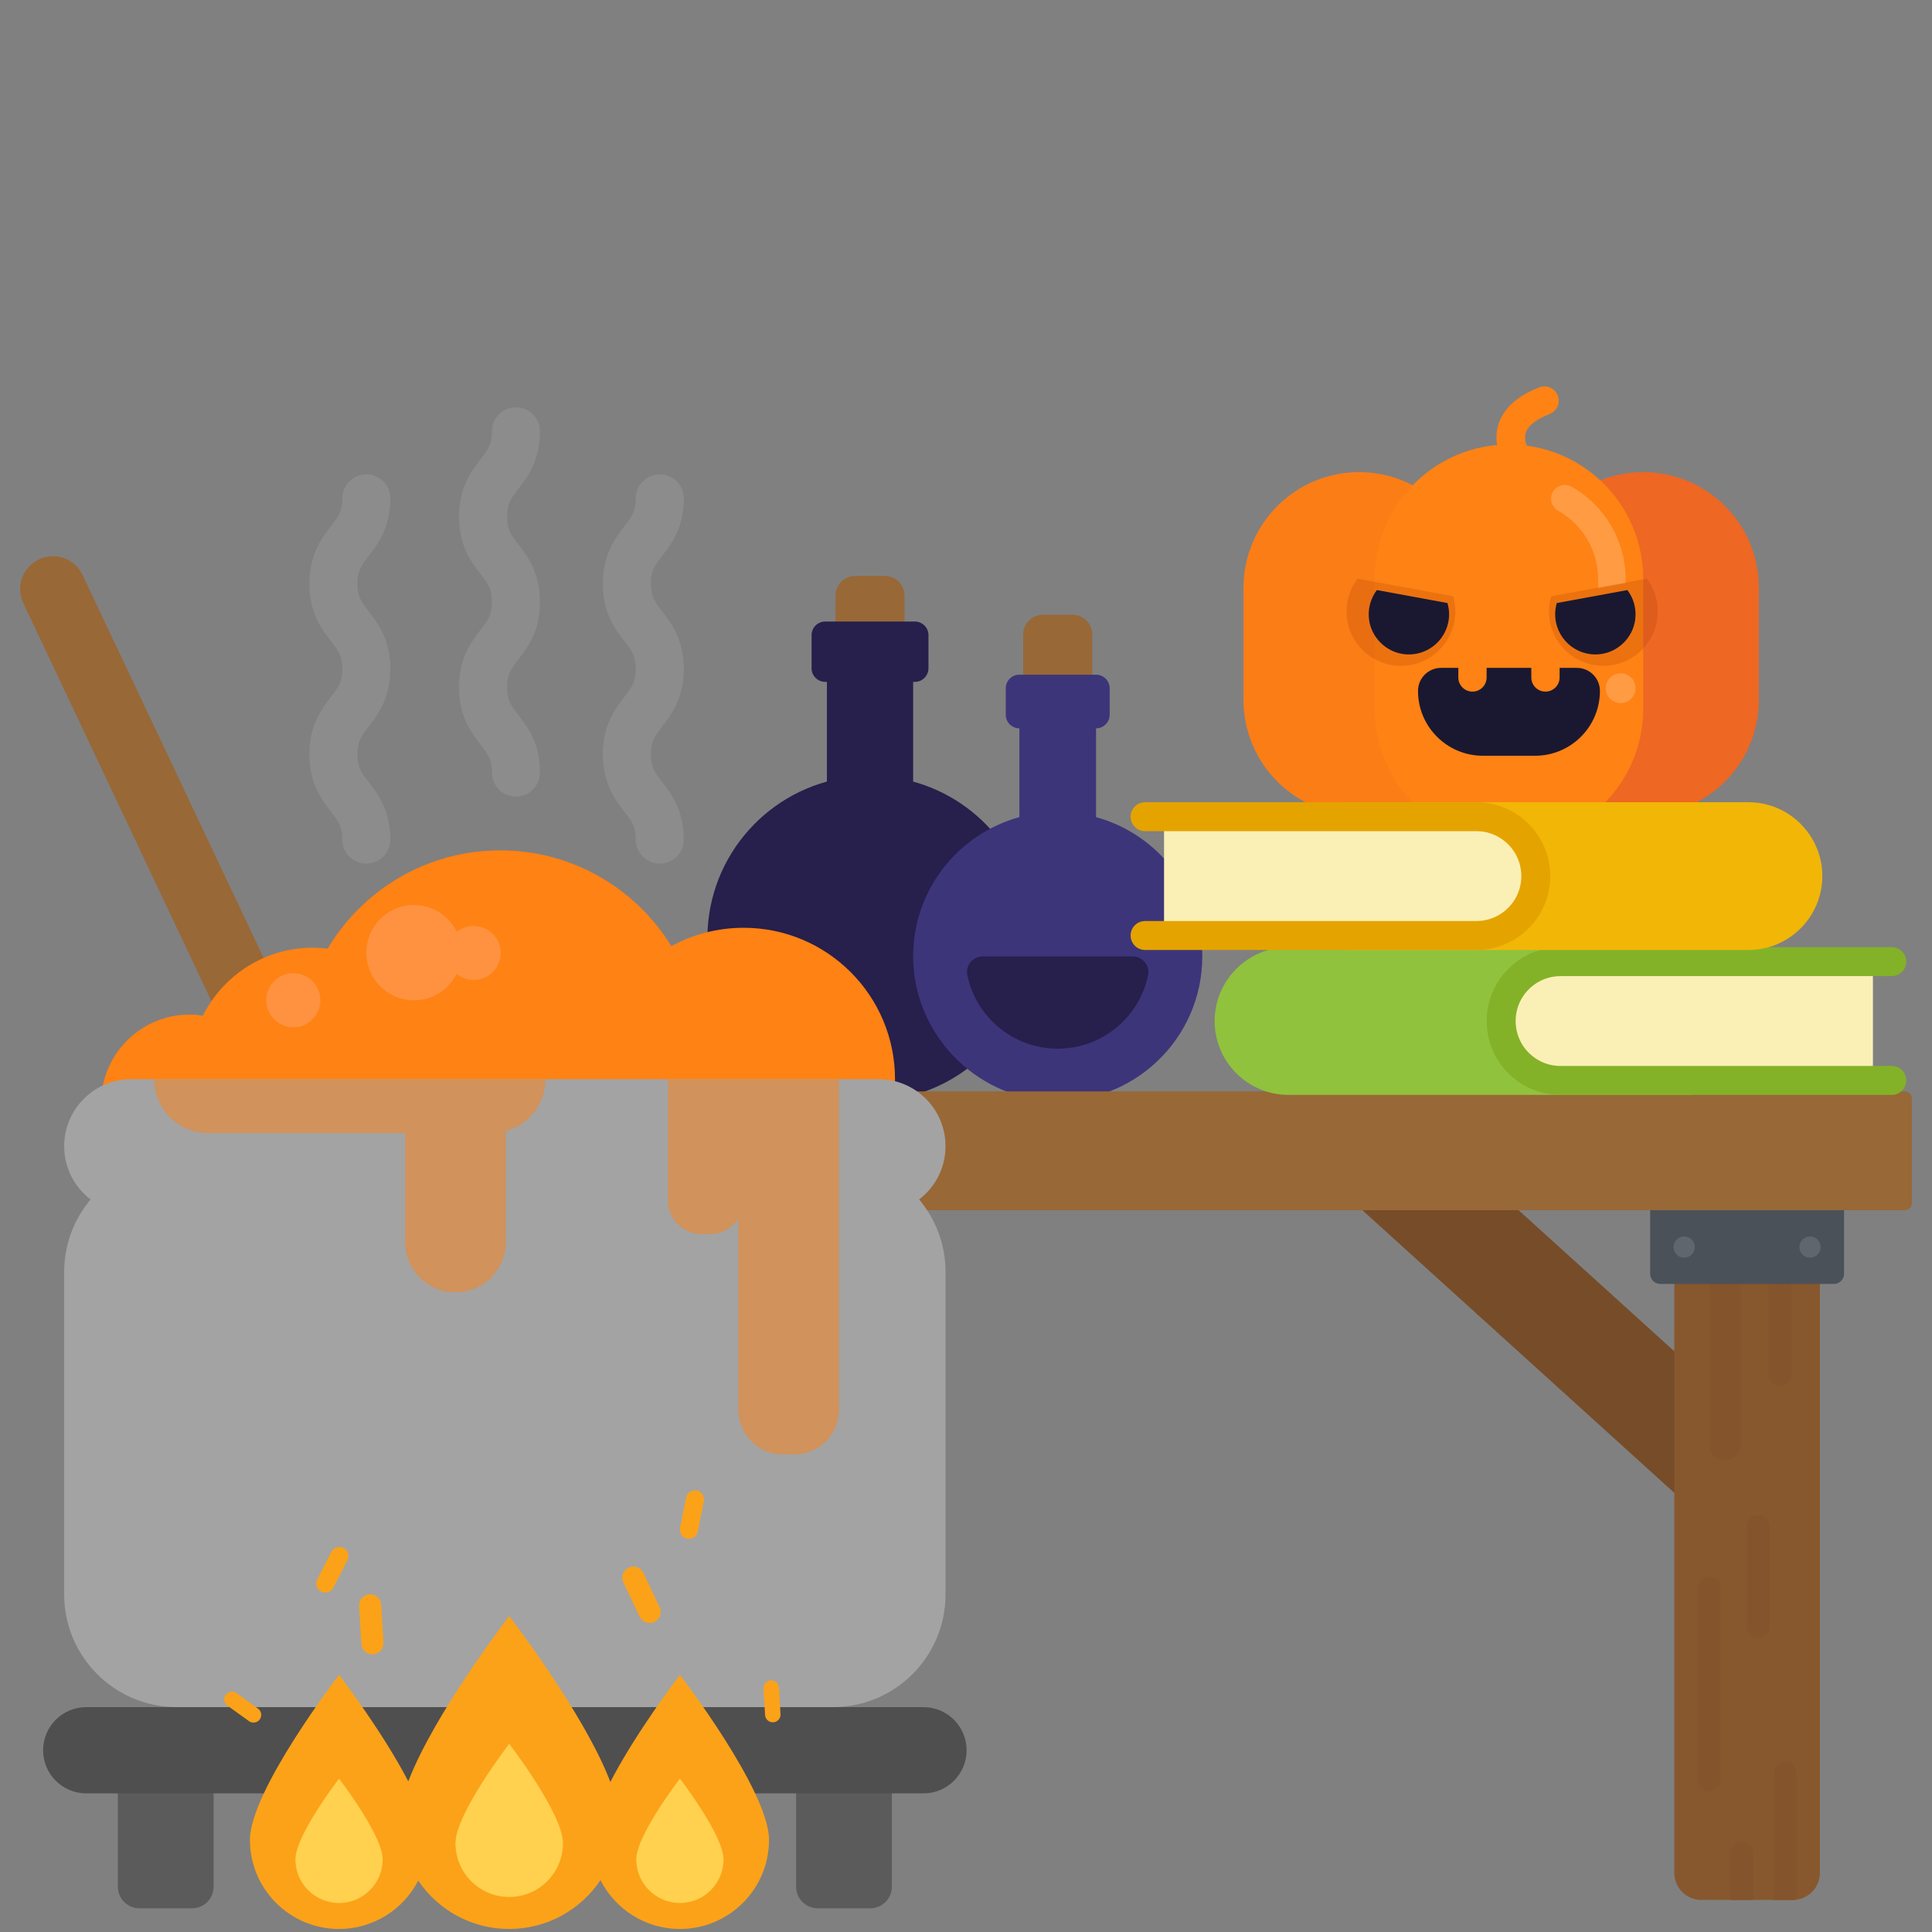 <svg width="240" height="240" viewBox="0 0 240 240" fill="none" xmlns="http://www.w3.org/2000/svg">
<rect x="0" y="0" width="240" height="240" fill="#808080" stroke="none"/>
<g clip-path="url(#clip0_6073_28075)">
<path d="M4.835 69.491C6.869 68.529 9.301 69.4 10.263 71.434L48.196 151.671L40.825 155.155L2.892 74.918C1.931 72.885 2.801 70.452 4.835 69.491Z" fill="#986837"/>
<path d="M106.253 71.537H109.902C111.262 71.537 112.366 72.642 112.366 74.002V80.725H103.788V74.002C103.788 72.642 104.892 71.537 106.253 71.537Z" fill="#986837"/>
<path d="M113.433 97.091V84.705H113.644C114.579 84.705 115.337 83.947 115.337 83.012V78.901C115.337 77.966 114.579 77.208 113.644 77.208H102.511C101.576 77.208 100.818 77.966 100.818 78.901V83.012C100.818 83.947 101.576 84.705 102.511 84.705H102.722V97.091C93.364 99.658 86.717 108.782 88.045 119.219C89.207 128.349 96.627 135.631 105.775 136.642C117.963 137.989 128.278 128.483 128.278 116.568C128.278 107.267 121.989 99.438 113.433 97.091Z" fill="#271F4C"/>
<path d="M110.563 138.845C110.965 137.316 111.181 135.711 111.181 134.056C111.181 123.672 102.762 115.253 92.378 115.253C89.125 115.253 86.065 116.08 83.396 117.534C79.01 110.397 71.132 105.636 62.141 105.636C53.02 105.636 45.047 110.536 40.701 117.845C40.097 117.772 39.486 117.724 38.863 117.724C32.879 117.724 27.71 121.166 25.193 126.172C24.658 126.091 24.114 126.037 23.556 126.037C17.484 126.037 12.561 130.96 12.561 137.032C12.561 137.651 12.625 138.254 12.723 138.845L110.563 138.845Z" fill="#FF8214"/>
<path d="M129.569 76.363H133.218C134.578 76.363 135.682 77.467 135.682 78.828V85.55H127.104V78.828C127.104 77.467 128.208 76.363 129.569 76.363Z" fill="#986837"/>
<path d="M136.155 101.506V90.478C137.09 90.478 137.848 89.72 137.848 88.785V85.505C137.848 84.57 137.09 83.812 136.155 83.812H126.632C125.697 83.812 124.939 84.57 124.939 85.505V88.785C124.939 89.72 125.697 90.478 126.632 90.478V101.506C118.985 103.606 113.371 110.617 113.433 118.945C113.503 128.331 121.041 136.246 130.414 136.743C140.778 137.293 149.354 129.052 149.354 118.808C149.354 110.54 143.759 103.595 136.155 101.506Z" fill="#3D357A"/>
<path d="M223.716 182.113L174.438 137.463L165.689 147.12L214.966 191.77L223.716 182.113Z" fill="#774C28"/>
<path d="M207.987 150.336H226.076V232.658C226.076 234.513 224.57 236.019 222.716 236.019H211.348C209.493 236.019 207.987 234.513 207.987 232.658L207.987 150.336Z" fill="#87582E"/>
<path d="M216.243 153.636C216.243 152.566 215.375 151.698 214.304 151.698C213.234 151.698 212.366 152.566 212.366 153.636V179.495C212.366 180.566 213.234 181.434 214.304 181.434C215.375 181.434 216.243 180.566 216.243 179.495V153.636Z" fill="#84542D"/>
<path d="M222.512 146.914C222.512 146.14 221.884 145.512 221.109 145.512C220.335 145.512 219.707 146.14 219.707 146.914V170.763C219.707 171.538 220.335 172.166 221.109 172.166C221.884 172.166 222.512 171.538 222.512 170.763V146.914Z" fill="#84542D"/>
<path d="M168.836 58.648H168.836C160.902 58.648 154.47 65.08 154.47 73.014V86.932C154.47 94.867 160.902 101.298 168.836 101.298H168.836C176.771 101.298 183.203 94.867 183.203 86.932V73.014C183.203 65.08 176.771 58.648 168.836 58.648Z" fill="#FB7D16"/>
<path d="M204.126 58.648H204.126C196.192 58.648 189.76 65.08 189.76 73.014V86.932C189.76 94.867 196.192 101.298 204.126 101.298H204.126C212.06 101.298 218.492 94.867 218.492 86.932V73.014C218.492 65.08 212.06 58.648 204.126 58.648Z" fill="#EE6723"/>
<path d="M187.449 55.218H187.449C178.239 55.218 170.772 62.684 170.772 71.895V88.052C170.772 97.262 178.239 104.729 187.449 104.729H187.449C196.66 104.729 204.126 97.262 204.126 88.052V71.895C204.126 62.684 196.66 55.218 187.449 55.218Z" fill="#FF8214"/>
<path d="M179.013 82.966H195.885C197.465 82.966 198.748 84.249 198.748 85.829C198.748 90.274 195.139 93.882 190.695 93.882H184.203C179.759 93.882 176.15 90.274 176.15 85.829C176.15 84.249 177.433 82.966 179.013 82.966Z" fill="#1A1830"/>
<path d="M181.158 81.79H184.673V84.159C184.673 85.129 183.886 85.916 182.916 85.916C181.946 85.916 181.158 85.129 181.158 84.159L181.158 81.79Z" fill="#FF8214"/>
<path d="M190.225 81.79H193.74V84.159C193.74 85.129 192.952 85.916 191.983 85.916C191.013 85.916 190.225 85.129 190.225 84.159L190.225 81.79Z" fill="#FF8214"/>
<path d="M188.783 57.389C188.783 57.389 184.821 52.527 191.85 49.776" stroke="#FF8214" stroke-width="3.553" stroke-linecap="round" stroke-linejoin="round"/>
<path opacity="0.2" d="M168.639 71.883C167.781 73.016 167.267 74.423 167.267 75.953C167.267 79.686 170.293 82.712 174.026 82.712C177.758 82.712 180.784 79.686 180.784 75.953C180.784 75.298 180.686 74.667 180.512 74.068L168.639 71.883Z" fill="#A33200"/>
<path d="M171.041 73.299C170.267 74.321 169.871 75.645 170.084 77.069C170.416 79.278 172.246 81.029 174.467 81.267C177.471 81.589 180.011 79.244 180.011 76.305C180.011 75.821 179.938 75.355 179.81 74.912L171.041 73.299Z" fill="#1A1830"/>
<path opacity="0.2" d="M193.547 63.44C196.621 65.166 198.531 68.425 198.531 71.946V73.069L201.944 72.441V71.946C201.944 67.193 199.367 62.793 195.218 60.464C194.397 60.003 193.356 60.295 192.895 61.117C192.433 61.939 192.725 62.979 193.547 63.44Z" fill="white"/>
<path opacity="0.2" d="M204.561 71.883C205.419 73.016 205.933 74.423 205.933 75.953C205.933 79.686 202.907 82.712 199.175 82.712C195.442 82.712 192.416 79.686 192.416 75.953C192.416 75.298 192.514 74.667 192.688 74.068L204.561 71.883Z" fill="#A33200"/>
<path d="M202.159 73.299C202.933 74.321 203.329 75.645 203.116 77.069C202.784 79.278 200.954 81.029 198.733 81.267C195.729 81.589 193.189 79.244 193.189 76.305C193.189 75.821 193.262 75.355 193.39 74.912L202.159 73.299Z" fill="#1A1830"/>
<path opacity="0.2" d="M201.32 87.343C202.343 87.343 203.173 86.513 203.173 85.49C203.173 84.466 202.343 83.637 201.32 83.637C200.297 83.637 199.467 84.466 199.467 85.49C199.467 86.513 200.297 87.343 201.32 87.343Z" fill="white"/>
<path d="M140.693 118.808C141.907 118.808 142.867 119.907 142.626 121.097C141.566 126.33 136.939 130.27 131.393 130.27C125.847 130.27 121.221 126.331 120.16 121.097C119.919 119.907 120.879 118.808 122.093 118.808H140.693Z" fill="#271F4C"/>
<path d="M71.847 135.579H236.611C237.102 135.579 237.5 135.978 237.5 136.469V149.446C237.5 149.937 237.102 150.336 236.611 150.336H71.847V135.579Z" fill="#986837"/>
<path d="M160.065 117.661C155.005 117.661 150.888 121.778 150.888 126.838C150.888 131.898 155.005 136.015 160.065 136.015H210.098V117.661H160.065Z" fill="#90C23D"/>
<path d="M193.86 119.458H232.661V134.217H193.86C189.788 134.217 186.481 130.91 186.481 126.838C186.481 122.765 189.788 119.458 193.86 119.458Z" fill="#FAF0B5"/>
<path d="M235.001 134.217H193.86C189.785 134.217 186.481 130.913 186.481 126.838C186.481 122.762 189.785 119.459 193.86 119.459H235.001" stroke="#83B228" stroke-width="3.596" stroke-miterlimit="10" stroke-linecap="round"/>
<path d="M217.199 99.657H167.166V118.011H217.199C222.259 118.011 226.376 113.894 226.376 108.834C226.376 103.774 222.259 99.657 217.199 99.657Z" fill="#F2B606"/>
<path d="M183.403 116.213H144.602V101.454H183.403C187.476 101.454 190.782 104.761 190.782 108.833C190.782 112.906 187.476 116.213 183.403 116.213Z" fill="#FAF0B5"/>
<path d="M142.246 116.212H183.403C187.478 116.212 190.782 112.909 190.782 108.833C190.782 104.758 187.478 101.454 183.403 101.454H142.246" stroke="#E5A300" stroke-width="3.596" stroke-miterlimit="10" stroke-linecap="round"/>
<path d="M204.989 150.336H229.074V158.234C229.074 158.93 228.51 159.495 227.814 159.495H206.249C205.553 159.495 204.989 158.93 204.989 158.234L204.989 150.336Z" fill="#4B5159"/>
<path d="M209.216 156.235C209.945 156.235 210.536 155.644 210.536 154.915C210.536 154.186 209.945 153.595 209.216 153.595C208.487 153.595 207.896 154.186 207.896 154.915C207.896 155.644 208.487 156.235 209.216 156.235Z" fill="#60666D"/>
<path d="M224.847 156.235C225.576 156.235 226.167 155.644 226.167 154.915C226.167 154.186 225.576 153.595 224.847 153.595C224.118 153.595 223.527 154.186 223.527 154.915C223.527 155.644 224.118 156.235 224.847 156.235Z" fill="#60666D"/>
<path d="M221.769 218.861C220.995 218.861 220.367 219.489 220.367 220.264V236.018H222.715C222.872 236.018 223.021 235.993 223.172 235.972V220.264C223.172 219.489 222.544 218.861 221.769 218.861Z" fill="#84542D"/>
<path d="M216.408 228.806C215.633 228.806 215.006 229.434 215.006 230.208V236.019H217.354C217.51 236.019 217.659 235.993 217.81 235.973V230.208C217.81 229.434 217.182 228.806 216.408 228.806Z" fill="#84542D"/>
<path d="M213.768 197.241C213.768 196.467 213.14 195.839 212.366 195.839C211.592 195.839 210.964 196.467 210.964 197.241V221.091C210.964 221.865 211.592 222.493 212.366 222.493C213.14 222.493 213.768 221.865 213.768 221.091V197.241Z" fill="#84542D"/>
<path d="M219.836 189.582C219.836 188.808 219.208 188.18 218.434 188.18C217.659 188.18 217.032 188.808 217.032 189.582V202.096C217.032 202.87 217.659 203.498 218.434 203.498C219.208 203.498 219.836 202.87 219.836 202.096V189.582Z" fill="#84542D"/>
<path d="M117.457 142.386C117.457 137.786 113.727 134.056 109.126 134.056H16.303C11.703 134.056 7.973 137.786 7.973 142.386C7.973 145.086 9.262 147.478 11.253 149C9.208 151.433 7.973 154.569 7.973 157.996V198.068C7.973 205.8 14.241 212.067 21.972 212.067H103.457C111.189 212.067 117.457 205.8 117.457 198.068V157.996C117.457 154.569 116.221 151.433 114.177 149C116.167 147.478 117.457 145.086 117.457 142.386Z" fill="#A3A3A3"/>
<path d="M14.637 217.423H26.537V234.364C26.537 235.851 25.33 237.058 23.843 237.058H17.331C15.844 237.058 14.637 235.851 14.637 234.364L14.637 217.423Z" fill="#5B5B5B"/>
<path d="M98.892 217.423H110.792V234.364C110.792 235.851 109.585 237.058 108.098 237.058H101.586C100.099 237.058 98.892 235.851 98.892 234.364L98.892 217.423Z" fill="#5B5B5B"/>
<path d="M114.719 212.067H10.71C7.752 212.067 5.355 214.465 5.355 217.422V217.423C5.355 220.38 7.752 222.778 10.71 222.778H114.719C117.677 222.778 120.075 220.38 120.075 217.423V217.422C120.075 214.465 117.677 212.067 114.719 212.067Z" fill="#4F4F4F"/>
<path d="M92.378 134.056H82.98V149.143C82.98 151.438 84.84 153.298 87.135 153.298H88.223C89.698 153.298 90.986 152.524 91.724 151.365V175.143C91.724 178.194 94.197 180.667 97.248 180.667H98.695C101.746 180.667 104.219 178.194 104.219 175.143V134.056L92.378 134.056Z" fill="#FF8214" fill-opacity="0.5"/>
<path d="M19.155 134.056C19.155 137.76 22.157 140.762 25.86 140.762H50.334V154.295C50.334 157.746 53.132 160.543 56.582 160.543C60.033 160.543 62.83 157.746 62.83 154.295V140.516C65.67 139.737 67.76 137.144 67.76 134.056H19.155Z" fill="#FF8214" fill-opacity="0.5"/>
<path opacity="0.1" d="M64.092 53.583C64.092 58.88 60.008 58.88 60.008 64.178C60.008 69.476 64.092 69.476 64.092 74.774C64.092 80.072 60.008 80.072 60.008 85.371C60.008 90.669 64.092 90.669 64.092 95.968" stroke="white" stroke-width="5.966" stroke-miterlimit="10" stroke-linecap="round"/>
<path opacity="0.1" d="M81.958 61.91C81.958 67.207 77.874 67.207 77.874 72.505C77.874 77.803 81.958 77.803 81.958 83.1C81.958 88.399 77.874 88.399 77.874 93.698C77.874 98.996 81.958 98.996 81.958 104.295" stroke="white" stroke-width="5.966" stroke-miterlimit="10" stroke-linecap="round"/>
<path opacity="0.1" d="M45.504 61.91C45.504 67.207 41.42 67.207 41.42 72.505C41.42 77.803 45.504 77.803 45.504 83.1C45.504 88.399 41.42 88.399 41.42 93.698C41.42 98.996 45.504 98.996 45.504 104.295" stroke="white" stroke-width="5.966" stroke-miterlimit="10" stroke-linecap="round"/>
<path d="M57.928 115.153C57.484 115.279 57.087 115.488 56.748 115.76C55.52 113.224 52.619 111.853 49.814 112.647C46.668 113.537 44.839 116.809 45.729 119.956C46.62 123.102 49.892 124.931 53.038 124.04C54.71 123.567 56.004 122.418 56.722 120.976C57.541 121.645 58.66 121.92 59.756 121.61C61.539 121.106 62.576 119.251 62.071 117.468C61.566 115.685 59.712 114.648 57.928 115.153Z" fill="#FF9240"/>
<path d="M35.525 121.021C33.742 121.525 32.706 123.38 33.211 125.163C33.715 126.946 35.569 127.983 37.353 127.478C39.136 126.974 40.172 125.119 39.667 123.336C39.163 121.553 37.309 120.516 35.525 121.021Z" fill="#FF9240"/>
<path d="M84.46 208.061C84.46 208.061 79.078 215.053 75.82 221.359C72.612 212.908 63.256 200.752 63.256 200.752C63.256 200.752 53.954 212.838 50.72 221.286C47.458 214.999 42.117 208.061 42.117 208.061C42.117 208.061 31.047 222.439 31.047 228.553C31.047 234.667 36.003 239.623 42.117 239.623C46.405 239.623 50.115 237.181 51.954 233.616C54.405 237.241 58.552 239.623 63.256 239.623C67.985 239.623 72.149 237.214 74.594 233.557C76.423 237.154 80.149 239.623 84.46 239.623C90.574 239.623 95.53 234.667 95.53 228.553C95.53 222.439 84.46 208.061 84.46 208.061Z" fill="#FCA218"/>
<path d="M43.162 193.798C43.444 193.247 43.227 192.571 42.675 192.289C42.124 192.006 41.448 192.224 41.166 192.775L39.41 196.2C39.128 196.751 39.346 197.427 39.897 197.71C40.448 197.992 41.124 197.774 41.407 197.223L43.162 193.798Z" fill="#FCA218"/>
<path d="M47.358 199.337C47.313 198.579 46.662 198 45.904 198.045C45.147 198.09 44.568 198.741 44.613 199.498L44.891 204.207C44.936 204.965 45.586 205.543 46.344 205.498C47.102 205.454 47.68 204.803 47.636 204.045L47.358 199.337Z" fill="#FCA218"/>
<path d="M79.923 195.388C79.598 194.702 78.778 194.409 78.092 194.733C77.406 195.058 77.112 195.877 77.437 196.564L79.453 200.828C79.777 201.514 80.597 201.808 81.283 201.483C81.97 201.159 82.263 200.339 81.939 199.653L79.923 195.388Z" fill="#FCA218"/>
<path d="M87.429 186.477C87.549 185.869 87.154 185.279 86.547 185.159C85.939 185.038 85.349 185.433 85.229 186.041L84.481 189.816C84.361 190.423 84.756 191.014 85.364 191.134C85.971 191.254 86.561 190.859 86.682 190.252L87.429 186.477Z" fill="#FCA218"/>
<path d="M29.379 210.327C28.949 210.017 28.349 210.115 28.04 210.545C27.73 210.975 27.828 211.575 28.258 211.884L30.931 213.807C31.361 214.117 31.96 214.019 32.27 213.589C32.58 213.159 32.482 212.559 32.052 212.25L29.379 210.327Z" fill="#FCA218"/>
<path d="M96.764 209.649C96.733 209.12 96.279 208.717 95.75 208.748C95.221 208.779 94.817 209.233 94.848 209.762L95.042 213.049C95.073 213.578 95.528 213.981 96.057 213.95C96.586 213.919 96.989 213.465 96.958 212.936L96.764 209.649Z" fill="#FCA218"/>
<path d="M69.93 228.974C69.93 232.66 66.942 235.648 63.256 235.648C59.57 235.648 56.582 232.66 56.582 228.974C56.582 225.288 63.256 216.621 63.256 216.621C63.256 216.621 69.93 225.288 69.93 228.974Z" fill="#FFD14E"/>
<path d="M89.879 230.977C89.879 233.969 87.453 236.396 84.46 236.396C81.467 236.396 79.041 233.969 79.041 230.977C79.041 227.984 84.46 220.946 84.46 220.946C84.46 220.946 89.879 227.984 89.879 230.977Z" fill="#FFD14E"/>
<path d="M47.536 230.977C47.536 233.969 45.11 236.396 42.117 236.396C39.124 236.396 36.698 233.969 36.698 230.977C36.698 227.984 42.117 220.946 42.117 220.946C42.117 220.946 47.536 227.984 47.536 230.977Z" fill="#FFD14E"/>
</g>
<defs>
<clipPath id="clip0_6073_28075">
<rect width="235" height="191.623" fill="white" transform="translate(2.5 48)"/>
</clipPath>
</defs>
</svg>

